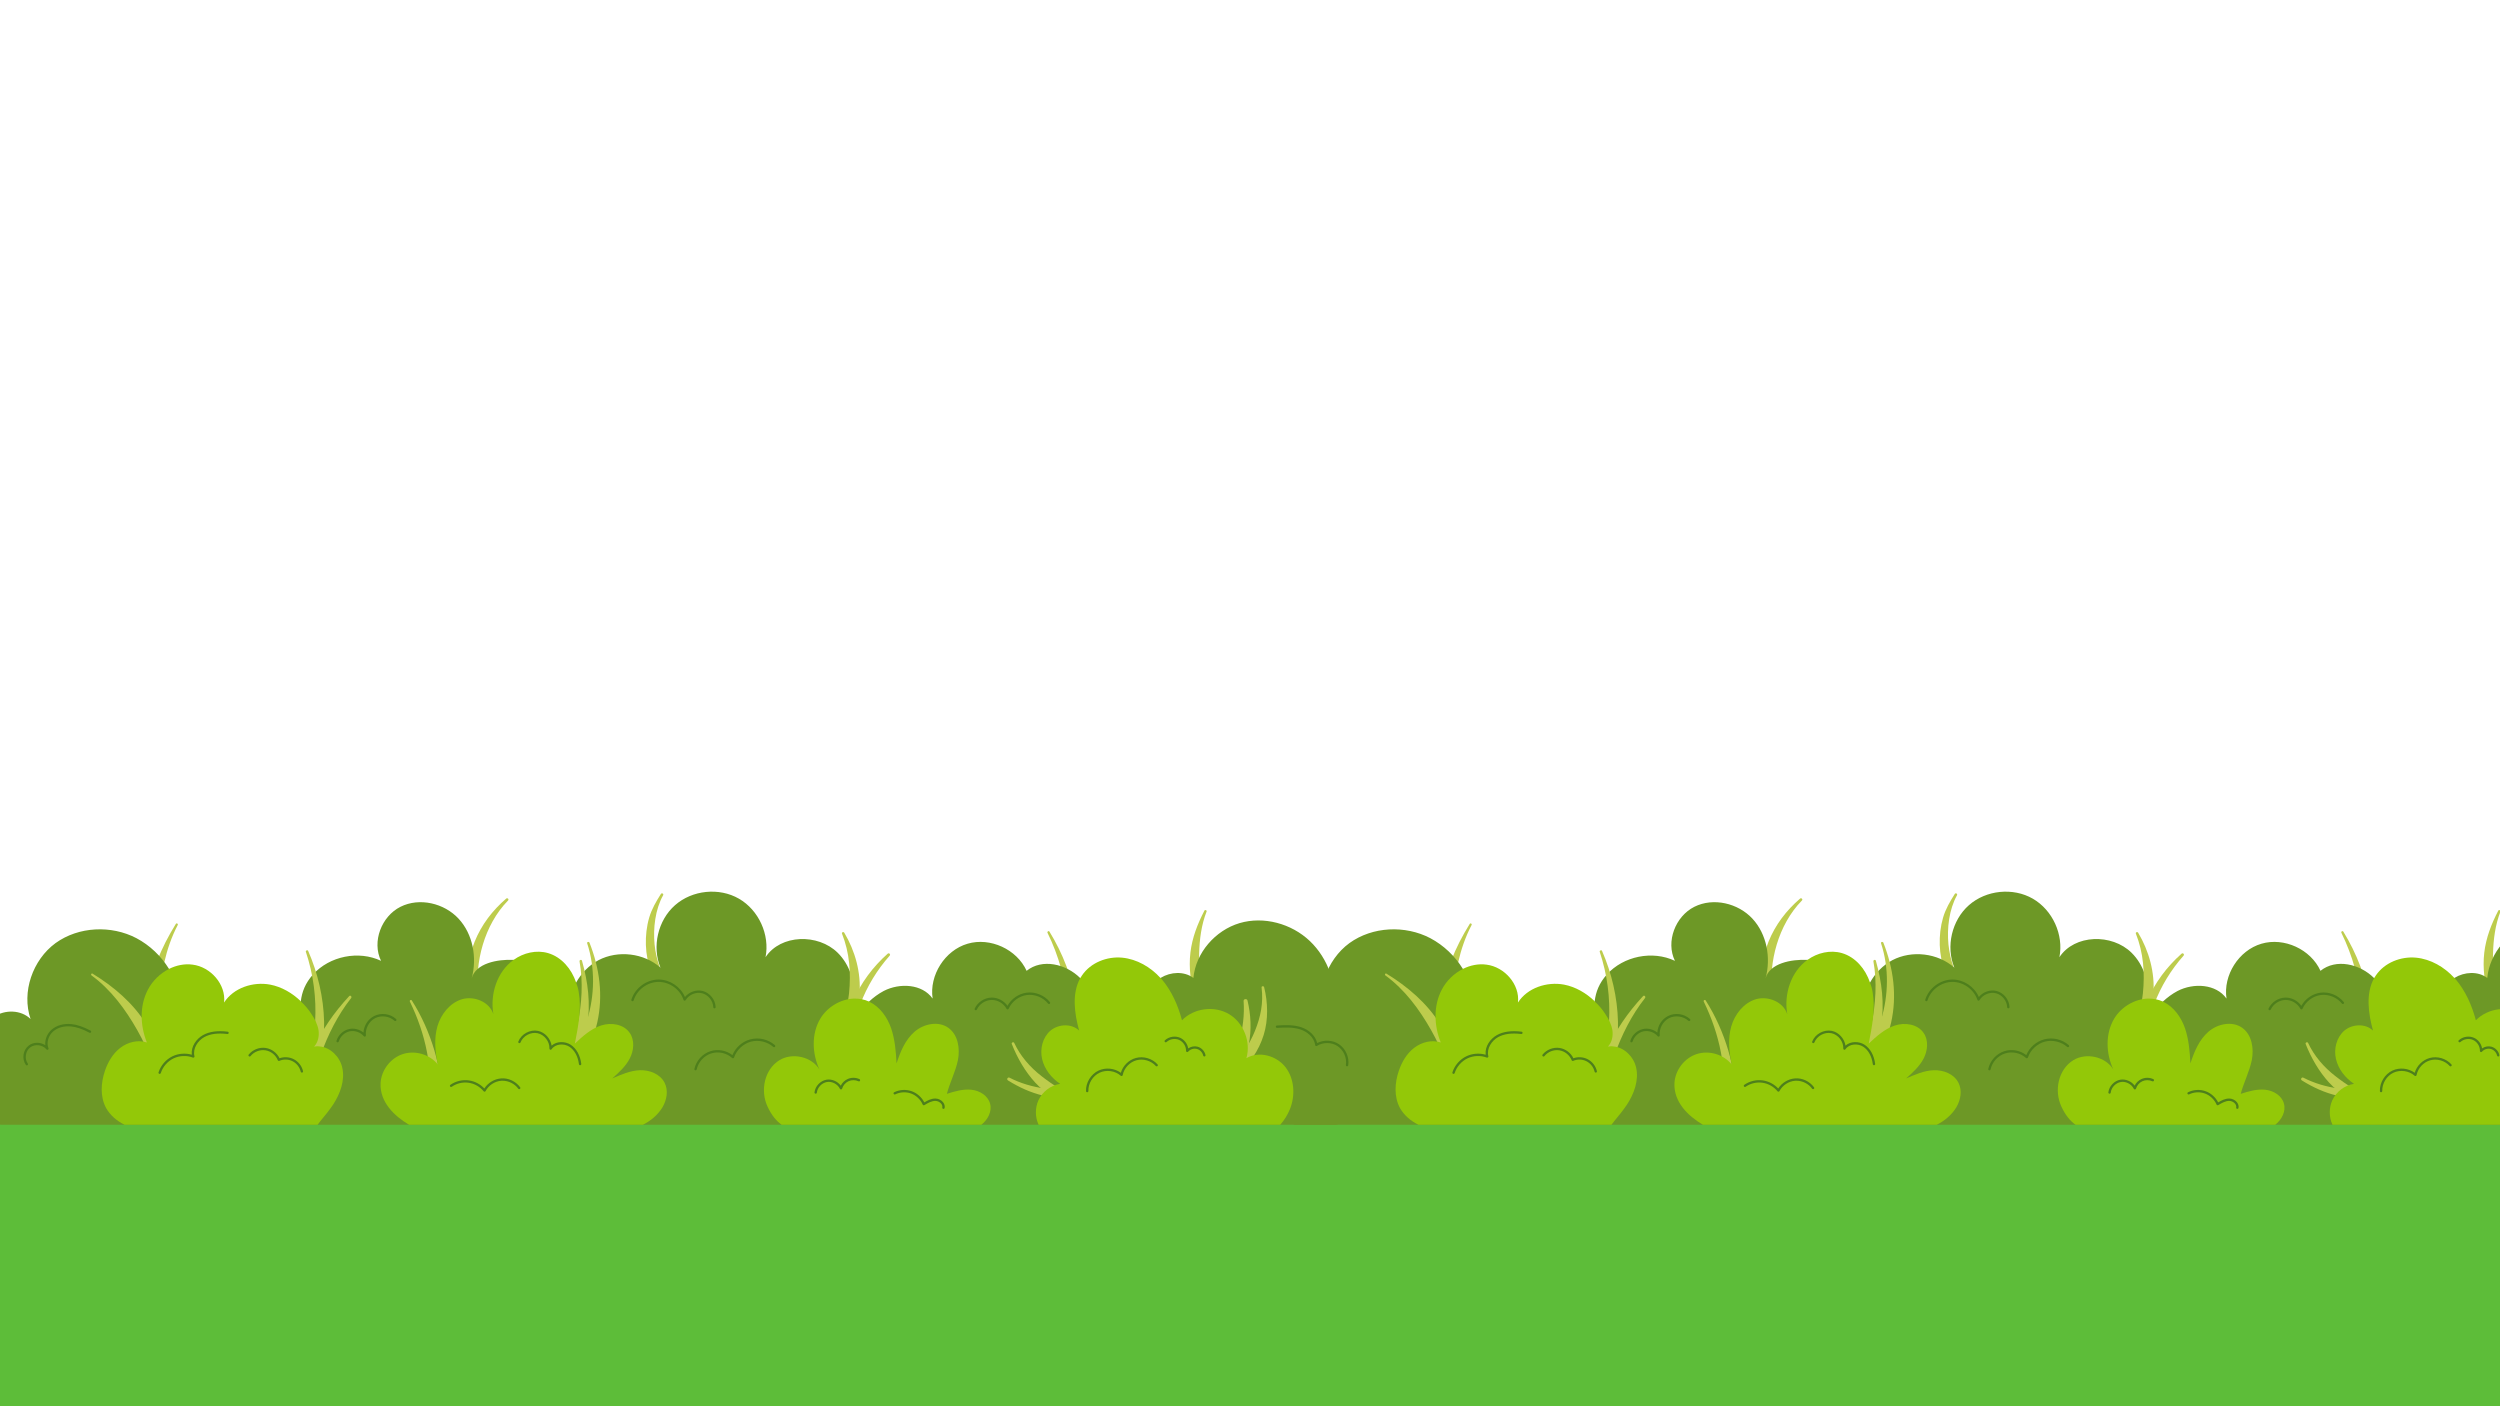 <svg xmlns="http://www.w3.org/2000/svg" xmlns:xlink="http://www.w3.org/1999/xlink" width="1920" zoomAndPan="magnify" viewBox="0 0 1440 810" height="1080" preserveAspectRatio="xMidYMid meet" version="1.0"><defs><clipPath id="d6db3cb4eb"><path d="M 0 629.391 L 1440 629.391 L 1440 810 L 0 810 Z M 0 629.391 " clip-rule="nonzero"/></clipPath><clipPath id="72c9e32df2"><path d="M 732 513 L 1440 513 L 1440 647.988 L 732 647.988 Z M 732 513 " clip-rule="nonzero"/></clipPath><clipPath id="1e0d7de226"><path d="M 803 555 L 943 555 L 943 647.988 L 803 647.988 Z M 803 555 " clip-rule="nonzero"/></clipPath><clipPath id="b3dd54c8c2"><path d="M 964 548 L 1130 548 L 1130 647.988 L 964 647.988 Z M 964 548 " clip-rule="nonzero"/></clipPath><clipPath id="4b3fa1d720"><path d="M 1185 575 L 1316 575 L 1316 647.988 L 1185 647.988 Z M 1185 575 " clip-rule="nonzero"/></clipPath><clipPath id="db5cd94030"><path d="M 1341 551 L 1440 551 L 1440 647.988 L 1341 647.988 Z M 1341 551 " clip-rule="nonzero"/></clipPath><clipPath id="7b2eb2bb3d"><path d="M 0 513 L 804 513 L 804 647.988 L 0 647.988 Z M 0 513 " clip-rule="nonzero"/></clipPath><clipPath id="36edd7797d"><path d="M 58 555 L 198 555 L 198 647.988 L 58 647.988 Z M 58 555 " clip-rule="nonzero"/></clipPath><clipPath id="7c63ab23b6"><path d="M 219 548 L 385 548 L 385 647.988 L 219 647.988 Z M 219 548 " clip-rule="nonzero"/></clipPath><clipPath id="1bf566d8ee"><path d="M 440 575 L 571 575 L 571 647.988 L 440 647.988 Z M 440 575 " clip-rule="nonzero"/></clipPath><clipPath id="4412dea60f"><path d="M 596 551 L 745 551 L 745 647.988 L 596 647.988 Z M 596 551 " clip-rule="nonzero"/></clipPath></defs><g clip-path="url(#d6db3cb4eb)"><path fill="#5dbd39" d="M -90 629.391 L 1553.992 629.391 L 1553.992 810.141 L -90 810.141 L -90 629.391 " fill-opacity="1" fill-rule="nonzero"/></g><path fill="#bdcc4c" d="M 846.555 532.168 C 838.156 545.758 831.742 560.496 830.52 576.562 C 829.93 584.34 830.238 592.141 831.336 599.863 C 832.398 607.352 833.645 616.098 838.668 622.051 C 839.691 623.262 841.73 622.254 841.719 620.785 C 841.648 613.867 838.824 607.141 837.73 600.34 C 836.512 592.738 836.223 584.965 836.727 577.285 C 837.734 561.984 840.473 546.484 847.645 532.805 C 848.023 532.086 846.984 531.469 846.555 532.168 Z M 846.555 532.168 " fill-opacity="1" fill-rule="nonzero"/><path fill="#bdcc4c" d="M 1036.824 517.605 C 1028.922 524.406 1022.641 532.625 1018.703 542.32 C 1016.766 547.09 1015.473 552.043 1014.855 557.156 C 1014.289 561.863 1013.535 568.414 1016.34 572.582 C 1017.219 573.895 1019.023 573.605 1019.555 572.164 C 1021.094 568 1020.23 562.773 1020.621 558.398 C 1021.059 553.547 1021.996 548.715 1023.398 544.051 C 1026.223 534.668 1031.027 525.707 1037.91 518.691 C 1038.613 517.977 1037.566 516.965 1036.824 517.605 Z M 1036.824 517.605 " fill-opacity="1" fill-rule="nonzero"/><path fill="#bdcc4c" d="M 1125.949 514.918 C 1123.199 519.289 1120.664 523.57 1119.203 528.566 C 1117.719 533.629 1117.129 539.059 1117.297 544.324 C 1117.461 549.504 1118.477 554.762 1120.254 559.625 C 1121.852 563.98 1124.496 569.727 1128.836 571.965 C 1129.902 572.516 1130.98 571.613 1130.766 570.477 C 1130.355 568.289 1129.129 566.316 1128.281 564.27 C 1127.379 562.086 1126.336 559.957 1125.504 557.746 C 1123.836 553.289 1122.762 548.645 1122.301 543.91 C 1121.41 534.691 1122.668 523.863 1127.23 515.668 C 1127.699 514.828 1126.457 514.105 1125.949 514.918 Z M 1125.949 514.918 " fill-opacity="1" fill-rule="nonzero"/><path fill="#bdcc4c" d="M 1348.645 537.316 C 1355.133 550.5 1359.031 564.559 1360.129 579.199 C 1360.648 586.141 1360.781 593.148 1360.316 600.098 C 1359.871 606.707 1357.973 613.234 1358.895 619.836 C 1359.117 621.418 1361.254 621.289 1361.98 620.238 C 1365.914 614.535 1366.141 606.844 1366.535 600.098 C 1366.977 592.621 1366.582 585.176 1365.332 577.793 C 1362.871 563.289 1357.461 549.16 1349.777 536.652 C 1349.332 535.926 1348.27 536.562 1348.645 537.316 Z M 1348.645 537.316 " fill-opacity="1" fill-rule="nonzero"/><path fill="#bdcc4c" d="M 1439.023 524.504 C 1435.047 532.195 1431.957 540.066 1430.941 548.73 C 1430.426 553.113 1430.477 557.551 1430.945 561.934 C 1431.352 565.762 1431.953 570.555 1434.867 573.359 C 1435.551 574.012 1436.699 573.723 1436.961 572.805 C 1438.008 569.109 1436.797 564.844 1436.387 561.113 C 1435.953 557.141 1435.867 553.137 1435.98 549.145 C 1436.207 541.008 1437.266 532.645 1440.27 525.031 C 1440.555 524.309 1439.375 523.824 1439.023 524.504 Z M 1439.023 524.504 " fill-opacity="1" fill-rule="nonzero"/><g clip-path="url(#72c9e32df2)"><path fill="#6d9826" d="M 1544.305 625.301 C 1538.379 635.527 1528.262 642.742 1517.234 647.031 C 1516.508 647.305 1515.688 647.582 1514.957 647.855 L 745.562 647.855 C 741.371 645.754 737.816 642.102 736.812 637.629 C 735.812 632.695 738.637 626.945 743.559 625.848 C 737.816 620.734 733.625 613.613 732.895 605.945 C 732.258 598.273 735.355 590.148 741.645 585.766 C 748.023 581.383 757.41 581.566 762.879 586.953 C 757.594 571.43 764.062 552.895 777.281 543.215 C 790.586 533.629 809.359 532.805 823.852 540.387 C 831.598 544.496 838.07 550.703 842.625 558.098 C 846.727 564.582 849.551 571.977 850.465 579.555 C 856.113 575.629 863.77 574.898 869.969 577.637 C 876.254 580.469 880.723 586.68 881.543 593.527 C 892.754 585.398 909.887 586.953 919.457 596.996 C 918.637 589.781 917.633 583.207 918.543 576.816 L 918.543 576.727 C 919.184 571.34 921.098 566.316 925.562 561.293 C 935.133 550.703 951.809 547.324 964.754 553.441 C 959.375 542.395 965.023 527.785 975.961 522.305 C 986.898 516.828 1001.117 520.207 1009.41 529.156 C 1017.703 538.102 1020.164 551.707 1016.977 563.484 C 1019.254 554.902 1031.648 552.438 1041.125 552.895 C 1044.406 552.984 1047.324 553.535 1049.422 554.172 C 1061.449 558.008 1070.566 573.438 1073.391 585.125 C 1072.57 578.551 1074.027 571.797 1077.125 565.953 C 1080.133 560.562 1084.508 556 1089.977 553.078 C 1101.277 547.141 1116.227 548.969 1125.703 557.367 C 1120.691 545.227 1124.246 530.066 1134.086 521.395 C 1144.023 512.629 1159.516 511.074 1170.906 517.648 C 1182.301 524.223 1188.77 538.375 1186.219 551.344 C 1194.969 538.102 1216.477 537.645 1227.777 548.785 C 1234.707 555.633 1237.715 565.402 1237.348 575.172 C 1237.168 581.289 1235.527 587.5 1232.699 592.98 C 1236.711 587.316 1240.812 581.566 1245.824 576.906 C 1248.375 574.535 1251.203 572.434 1254.301 570.789 C 1263.504 566.043 1276.445 566.684 1282.461 575.172 C 1280.457 561.75 1289.48 547.414 1302.605 543.582 C 1315.637 539.746 1330.949 546.777 1336.598 559.195 C 1345.531 551.98 1359.293 555.176 1367.496 563.395 C 1369.043 564.945 1370.32 566.773 1371.414 568.691 C 1376.699 578.371 1376.336 589.965 1373.055 600.559 C 1375.148 597.816 1378.797 596.176 1381.711 595.262 C 1387.91 593.527 1395.109 594.531 1400.031 598.914 C 1400.395 592.34 1400.762 585.582 1402.676 579.191 C 1404.59 572.891 1408.141 566.957 1413.703 563.305 C 1413.793 563.305 1413.793 563.211 1413.883 563.211 C 1419.535 559.742 1427.371 559.285 1432.66 563.305 C 1434.027 548.785 1445.234 535.91 1459.273 531.711 C 1473.215 527.602 1489.164 531.984 1499.738 542.027 C 1510.309 552.074 1515.504 567.32 1514.137 581.84 C 1524.617 576.543 1538.562 581.566 1544.758 591.609 C 1551.047 601.652 1550.137 615.074 1544.305 625.301 Z M 1544.305 625.301 " fill-opacity="1" fill-rule="nonzero"/></g><path fill="#bdcc4c" d="M 797.988 561.848 C 809.207 570.055 817.594 581.441 824.375 593.438 C 827.684 599.289 830.539 605.316 832.621 611.719 C 834.621 617.867 834.855 625.086 838.062 630.703 C 838.879 632.133 841 631.758 841.465 630.258 C 843.484 623.734 840.574 615.793 838.5 609.555 C 836.23 602.719 833.258 595.98 829.449 589.859 C 821.836 577.637 810.723 568.281 798.59 560.816 C 797.922 560.406 797.383 561.402 797.988 561.848 Z M 797.988 561.848 " fill-opacity="1" fill-rule="nonzero"/><path fill="#bdcc4c" d="M 921.445 548.25 C 925.801 561.297 927.535 574.75 926.809 588.484 C 926.457 595.102 925.492 601.688 924.102 608.16 C 923.426 611.305 922.633 614.418 921.688 617.488 C 920.742 620.551 919.527 623.371 920.285 626.594 C 920.535 627.648 921.945 628.277 922.871 627.648 C 927.93 624.199 928.996 615.422 930.133 609.828 C 931.559 602.801 932.125 595.645 931.953 588.484 C 931.625 574.488 928.352 560.504 922.762 547.695 C 922.434 546.949 921.188 547.48 921.445 548.25 Z M 921.445 548.25 " fill-opacity="1" fill-rule="nonzero"/><path fill="#bdcc4c" d="M 946.398 573.77 C 937.703 583.164 930.438 593.445 925.379 605.273 C 922.961 610.914 921.055 616.848 919.688 622.828 C 918.387 628.516 916.246 636.07 918.449 641.711 C 918.973 643.051 920.969 643.652 921.758 642.145 C 924.344 637.203 924.066 630.891 925.121 625.48 C 926.293 619.465 927.891 613.578 929.938 607.801 C 934.086 596.117 939.816 584.656 947.52 574.895 C 948.137 574.109 947.109 573 946.398 573.77 Z M 946.398 573.77 " fill-opacity="1" fill-rule="nonzero"/><path fill="#bdcc4c" d="M 981.363 576.918 C 985.902 586.266 989.32 596.039 991.258 606.262 C 992.207 611.262 992.852 616.301 993.219 621.379 C 993.551 625.977 992.668 631.492 995.078 635.605 C 995.754 636.758 997.391 636.703 998.078 635.605 C 1000.805 631.262 999.375 625.133 998.742 620.355 C 998.062 615.195 996.969 610.082 995.488 605.094 C 992.477 594.965 988.148 585.176 982.477 576.266 C 982.027 575.559 981 576.172 981.363 576.918 Z M 981.363 576.918 " fill-opacity="1" fill-rule="nonzero"/><path fill="#bdcc4c" d="M 1083.492 543.379 C 1088.156 557.574 1087.816 573.207 1083.508 587.426 C 1081.582 593.777 1079.125 599.887 1075.75 605.609 C 1074.027 608.531 1072.105 611.312 1070.008 613.977 C 1068.184 616.297 1066.141 618.562 1065.496 621.52 C 1065.23 622.746 1066.254 623.816 1067.496 623.52 C 1073.562 622.078 1077.852 614.301 1080.84 609.34 C 1084.605 603.09 1087.672 596.156 1089.277 589.02 C 1092.785 573.438 1090.625 557.711 1084.832 543.008 C 1084.512 542.195 1083.207 542.512 1083.492 543.379 Z M 1083.492 543.379 " fill-opacity="1" fill-rule="nonzero"/><path fill="#bdcc4c" d="M 1079.094 553.797 C 1081.23 565.48 1080.395 578.328 1077.992 589.898 C 1076.824 595.523 1075.199 601.047 1073.141 606.41 C 1071.055 611.84 1067.695 616.914 1066.664 622.703 C 1066.453 623.902 1067.754 625.375 1068.977 624.488 C 1073.926 620.891 1076.297 615.184 1078.512 609.672 C 1080.941 603.621 1082.641 597.305 1083.582 590.852 C 1085.457 577.957 1084.016 565.855 1080.504 553.406 C 1080.242 552.484 1078.926 552.879 1079.094 553.797 Z M 1079.094 553.797 " fill-opacity="1" fill-rule="nonzero"/><path fill="#bdcc4c" d="M 1230.254 537.75 C 1234.637 548.789 1235.492 560.379 1234.316 572.113 C 1233.754 577.727 1232.414 583.316 1230.445 588.598 C 1229.414 591.359 1228.156 594.027 1226.715 596.598 C 1225.395 598.957 1224.129 601.02 1224.566 603.797 C 1224.715 604.73 1225.824 605.133 1226.629 604.969 C 1231.871 603.887 1234.41 595.586 1236.109 591.211 C 1238.426 585.25 1239.793 578.992 1240.324 572.621 C 1241.344 560.332 1237.828 547.703 1231.547 537.207 C 1231.152 536.543 1229.949 536.98 1230.254 537.75 Z M 1230.254 537.75 " fill-opacity="1" fill-rule="nonzero"/><path fill="#bdcc4c" d="M 1256.582 549.324 C 1248.055 556.863 1241.246 566.07 1236.637 576.492 C 1234.375 581.598 1232.645 586.891 1231.465 592.352 C 1230.332 597.621 1229.082 603.691 1231.082 608.895 C 1231.559 610.145 1233.07 610.09 1233.566 608.895 C 1235.543 604.148 1235.504 598.734 1236.449 593.727 C 1237.445 588.461 1238.957 583.281 1240.855 578.273 C 1244.707 568.102 1250.504 558.586 1257.723 550.469 C 1258.414 549.688 1257.359 548.637 1256.582 549.324 Z M 1256.582 549.324 " fill-opacity="1" fill-rule="nonzero"/><path fill="#bdcc4c" d="M 1328.047 601.309 C 1331.262 609.438 1335.719 617.215 1341.645 623.676 C 1344.672 626.977 1348.242 629.719 1352.043 632.07 C 1353.949 633.25 1355.926 634.32 1357.98 635.211 C 1360.242 636.191 1362.363 636.379 1364.785 636.527 C 1366.82 636.648 1367.16 633.977 1365.746 632.984 C 1363.996 631.758 1362.445 630.5 1360.504 629.555 C 1358.691 628.672 1356.902 627.742 1355.16 626.727 C 1351.648 624.688 1348.324 622.293 1345.121 619.801 C 1338.516 614.652 1333.027 608.336 1329.453 600.715 C 1329.086 599.938 1327.727 600.496 1328.047 601.309 Z M 1328.047 601.309 " fill-opacity="1" fill-rule="nonzero"/><path fill="#bdcc4c" d="M 1325.863 622.32 C 1332.277 626.309 1338.957 629.383 1346.336 631.129 C 1349.969 631.988 1353.754 632.441 1357.484 632.535 C 1360.898 632.621 1364.977 632.41 1367.883 630.418 C 1368.582 629.941 1368.449 628.953 1367.656 628.672 C 1364.504 627.555 1360.789 627.844 1357.484 627.797 C 1354.031 627.742 1350.598 627.461 1347.176 627 C 1340.195 626.062 1333.039 624.004 1326.777 620.754 C 1325.746 620.219 1324.871 621.703 1325.863 622.32 Z M 1325.863 622.32 " fill-opacity="1" fill-rule="nonzero"/><g clip-path="url(#1e0d7de226)"><path fill="#93c808" d="M 937.137 636.258 C 934.859 639.637 932.309 642.742 929.664 645.938 C 929.207 646.484 928.754 647.125 928.207 647.855 L 817.016 647.855 C 812.551 645.664 808.723 642.375 806.352 638.176 C 802.891 631.691 803.344 623.75 805.715 616.809 C 807.445 611.695 810.27 606.859 814.555 603.57 C 818.84 600.285 824.672 598.73 829.867 600.465 C 825.949 590.695 825.582 579.281 830.504 569.969 C 833.148 564.945 837.523 560.656 842.625 558.098 C 846.82 556 851.559 554.992 856.207 555.633 C 866.594 556.91 875.527 567.047 874.344 577.457 C 879.812 568.965 891.02 565.312 900.863 567.137 C 907.516 568.418 913.625 571.977 918.543 576.727 L 918.543 576.816 C 920.914 579.008 923.012 581.473 924.742 584.211 C 926.656 587.043 928.207 590.148 928.754 593.434 C 929.207 596.812 928.477 600.375 926.199 602.84 C 927.203 602.656 928.297 602.566 929.301 602.75 C 935.496 603.203 941.055 608.684 942.422 614.984 C 944.062 622.289 941.238 629.957 937.137 636.258 Z M 937.137 636.258 " fill-opacity="1" fill-rule="nonzero"/></g><g clip-path="url(#b3dd54c8c2)"><path fill="#93c808" d="M 1126.797 637.902 C 1124.152 642.191 1120.145 645.57 1115.586 647.855 L 980.883 647.855 C 972.227 642.742 964.023 634.707 964.477 623.934 C 964.844 616.445 970.219 609.414 977.328 607.133 C 984.438 604.848 992.82 607.312 997.469 613.156 C 995.922 605.945 995.191 598.363 997.199 591.242 C 999.203 584.211 1004.398 577.637 1011.414 575.539 C 1018.523 573.531 1027.184 577.09 1029.461 584.121 C 1027.457 572.617 1031.555 559.832 1040.945 552.984 C 1041.035 552.984 1041.035 552.895 1041.125 552.895 C 1046.777 548.785 1054.25 547.051 1060.902 548.969 C 1068.742 551.25 1074.484 558.098 1077.125 565.953 C 1077.766 567.688 1078.312 569.422 1078.586 571.246 C 1080.316 581.109 1078.312 591.242 1076.398 601.105 C 1080.863 596.906 1085.602 592.613 1091.434 590.695 C 1097.27 588.777 1104.559 589.875 1108.023 594.988 C 1110.938 599.188 1110.391 605.121 1108.023 609.688 C 1105.652 614.254 1101.734 617.812 1097.906 621.191 C 1103.012 619 1108.297 616.625 1113.855 616.445 C 1119.508 616.262 1125.52 618.637 1128.074 623.656 C 1130.352 628.133 1129.348 633.609 1126.797 637.902 Z M 1126.797 637.902 " fill-opacity="1" fill-rule="nonzero"/></g><g clip-path="url(#4b3fa1d720)"><path fill="#93c808" d="M 1310.535 647.855 L 1195.516 647.855 C 1192.418 645.664 1189.59 642.285 1187.312 637.262 C 1183.121 628.223 1185.492 615.988 1194.332 610.602 C 1201.805 606.125 1212.922 608.684 1217.297 616.078 C 1213.016 606.859 1212.559 595.535 1217.754 586.77 C 1221.762 580.012 1229.602 575.355 1237.348 575.172 C 1240.266 575.172 1243.09 575.629 1245.824 576.906 C 1245.914 576.906 1245.914 577 1246.008 577 C 1252.113 579.922 1256.398 585.949 1258.582 592.34 C 1260.77 598.82 1261.316 605.672 1261.684 612.52 C 1263.871 605.762 1266.695 598.914 1272.07 594.258 C 1277.449 589.602 1285.926 587.957 1291.574 592.066 C 1297.137 596.082 1298.32 603.934 1297.043 610.602 C 1295.676 617.266 1292.395 623.477 1290.664 630.051 C 1295.223 628.59 1299.961 627.219 1304.699 627.676 C 1309.441 628.133 1314.359 631.055 1315.547 635.711 C 1316.82 640.184 1314.18 645.023 1310.535 647.855 Z M 1310.535 647.855 " fill-opacity="1" fill-rule="nonzero"/></g><g clip-path="url(#db5cd94030)"><path fill="#93c808" d="M 1488.254 638.906 C 1486.887 642.191 1485.062 645.207 1482.695 647.855 L 1343.527 647.855 C 1341.43 643.473 1341.43 638.086 1343.434 633.703 C 1345.711 628.77 1350.543 625.117 1355.922 624.297 C 1350.906 620.918 1346.898 615.898 1345.531 610.055 C 1344.164 604.207 1345.805 597.543 1350.359 593.617 C 1355.008 589.781 1362.48 589.418 1366.855 593.617 C 1364.121 583.664 1362.574 572.25 1367.496 563.395 C 1367.859 562.848 1368.133 562.391 1368.496 561.844 C 1373.512 554.445 1382.898 550.793 1391.645 551.617 C 1400.121 552.438 1407.961 557.004 1413.703 563.305 C 1413.977 563.484 1414.25 563.762 1414.43 564.035 C 1420.172 570.789 1423.82 579.102 1426.098 587.684 C 1432.934 580.652 1444.691 579.102 1453.164 584.121 C 1461.551 589.051 1465.926 600.102 1463.191 609.504 C 1470.48 605.215 1480.598 608.043 1485.793 614.801 C 1490.898 621.469 1491.445 631.055 1488.254 638.906 Z M 1488.254 638.906 " fill-opacity="1" fill-rule="nonzero"/></g><path fill="#4e7f1c" d="M 837.234 618.57 C 837.168 618.57 837.098 618.559 837.027 618.535 C 836.672 618.426 836.473 618.039 836.59 617.68 C 837.855 613.695 840.855 610.23 844.617 608.418 C 848.031 606.77 852.109 606.465 855.746 607.52 C 855.188 602.75 858.438 598.301 862.23 596.203 C 865.887 594.176 870.539 593.539 876.402 594.242 C 876.777 594.285 877.043 594.621 877 594.996 C 876.953 595.367 876.609 595.629 876.242 595.59 C 870.641 594.914 866.285 595.508 862.887 597.391 C 859.328 599.363 856.156 603.883 857.281 608.371 C 857.344 608.617 857.266 608.879 857.074 609.047 C 856.883 609.207 856.617 609.254 856.379 609.172 C 852.816 607.805 848.648 607.996 845.211 609.641 C 841.777 611.301 839.035 614.461 837.883 618.098 C 837.793 618.387 837.523 618.57 837.234 618.57 Z M 837.234 618.57 " fill-opacity="1" fill-rule="nonzero"/><path fill="#4e7f1c" d="M 919.148 617.832 C 918.84 617.832 918.559 617.613 918.488 617.297 C 917.906 614.727 916.152 612.473 913.801 611.277 C 911.43 610.074 908.59 609.996 906.18 611.055 C 906.023 611.129 905.82 611.141 905.648 611.062 C 905.48 610.988 905.344 610.852 905.273 610.68 C 904.098 607.691 901.285 605.449 898.113 604.969 C 894.977 604.492 891.59 605.797 889.586 608.305 C 889.355 608.598 888.91 608.652 888.629 608.41 C 888.336 608.176 888.289 607.746 888.523 607.453 C 890.824 604.574 894.684 603.062 898.316 603.621 C 901.738 604.141 904.789 606.438 906.273 609.555 C 908.91 608.613 911.914 608.793 914.414 610.062 C 917.121 611.438 919.141 614.035 919.816 616.996 C 919.898 617.367 919.668 617.73 919.301 617.812 C 919.254 617.824 919.199 617.832 919.148 617.832 Z M 919.148 617.832 " fill-opacity="1" fill-rule="nonzero"/><path fill="#4e7f1c" d="M 1024.371 628.82 C 1024.164 628.82 1023.973 628.727 1023.844 628.566 C 1021.695 625.926 1018.535 624.137 1015.172 623.66 C 1011.793 623.176 1008.273 624.023 1005.48 625.973 C 1005.168 626.18 1004.746 626.113 1004.535 625.805 C 1004.316 625.492 1004.395 625.066 1004.703 624.855 C 1007.777 622.715 1011.656 621.781 1015.363 622.312 C 1018.742 622.789 1021.934 624.469 1024.258 626.973 C 1026.34 623.695 1030.02 621.453 1033.895 621.168 C 1038.07 620.781 1042.41 622.871 1044.883 626.285 C 1045.105 626.586 1045.039 627.012 1044.73 627.234 C 1044.43 627.453 1044.004 627.387 1043.785 627.082 C 1041.727 624.246 1038.238 622.5 1034.742 622.5 C 1034.492 622.5 1034.246 622.508 1033.992 622.523 C 1030.254 622.801 1026.711 625.129 1024.973 628.453 C 1024.867 628.656 1024.668 628.793 1024.438 628.816 C 1024.414 628.816 1024.391 628.82 1024.371 628.82 Z M 1024.371 628.82 " fill-opacity="1" fill-rule="nonzero"/><path fill="#4e7f1c" d="M 1079.418 613.578 C 1079.074 613.578 1078.785 613.324 1078.742 612.977 C 1078.18 608.457 1076.152 604.773 1073.18 602.879 C 1070.125 600.918 1065.109 601.148 1062.977 604.383 C 1062.809 604.641 1062.5 604.746 1062.199 604.652 C 1061.91 604.562 1061.715 604.281 1061.734 603.977 C 1061.918 599.938 1058.859 595.973 1054.914 595.125 C 1050.957 594.281 1046.562 596.664 1045.09 600.426 C 1044.949 600.781 1044.535 600.949 1044.211 600.812 C 1043.859 600.676 1043.688 600.277 1043.824 599.93 C 1045.523 595.57 1050.637 592.824 1055.195 593.793 C 1059.191 594.648 1062.398 598.266 1063 602.285 C 1065.926 599.621 1070.77 599.719 1073.918 601.727 C 1077.23 603.844 1079.48 607.879 1080.09 612.809 C 1080.137 613.18 1079.871 613.523 1079.5 613.566 C 1079.477 613.57 1079.445 613.578 1079.418 613.578 Z M 1079.418 613.578 " fill-opacity="1" fill-rule="nonzero"/><path fill="#4e7f1c" d="M 1215.098 629.969 C 1215.07 629.969 1215.043 629.965 1215.016 629.965 C 1214.645 629.922 1214.379 629.586 1214.422 629.207 C 1214.832 625.633 1217.816 622.488 1221.359 621.895 C 1224.379 621.395 1227.707 622.816 1229.551 625.328 C 1230.391 623.656 1231.801 622.281 1233.512 621.52 C 1235.629 620.562 1238.176 620.574 1240.32 621.574 C 1240.656 621.734 1240.809 622.141 1240.648 622.48 C 1240.48 622.832 1240.098 622.988 1239.738 622.809 C 1237.957 621.988 1235.84 621.961 1234.059 622.762 C 1232.277 623.559 1230.887 625.164 1230.332 627.051 C 1230.25 627.32 1230.012 627.512 1229.727 627.535 C 1229.445 627.531 1229.18 627.406 1229.062 627.148 C 1227.762 624.426 1224.477 622.727 1221.59 623.242 C 1218.621 623.738 1216.113 626.371 1215.77 629.367 C 1215.734 629.715 1215.441 629.969 1215.098 629.969 Z M 1215.098 629.969 " fill-opacity="1" fill-rule="nonzero"/><path fill="#4e7f1c" d="M 1288.707 638.723 C 1288.664 638.723 1288.629 638.719 1288.582 638.711 C 1288.211 638.641 1287.973 638.285 1288.043 637.918 C 1288.211 636.98 1287.797 636.219 1287.414 635.742 C 1286.645 634.789 1285.359 634.152 1284.148 634.117 C 1282.074 634.066 1279.957 635.18 1277.727 636.543 C 1277.555 636.652 1277.336 636.668 1277.168 636.609 C 1276.973 636.551 1276.82 636.406 1276.742 636.227 C 1275.512 633.344 1273.023 630.969 1270.09 629.879 C 1267.141 628.789 1263.715 628.973 1260.922 630.355 C 1260.57 630.52 1260.188 630.375 1260.012 630.047 C 1259.844 629.707 1259.984 629.301 1260.32 629.133 C 1263.438 627.578 1267.273 627.371 1270.566 628.598 C 1273.598 629.727 1276.203 632.082 1277.664 634.984 C 1279.461 633.902 1281.605 632.754 1283.977 632.754 C 1284.039 632.754 1284.113 632.754 1284.184 632.754 C 1285.812 632.801 1287.449 633.617 1288.477 634.887 C 1289.266 635.875 1289.586 637.039 1289.371 638.164 C 1289.32 638.492 1289.027 638.723 1288.707 638.723 Z M 1288.707 638.723 " fill-opacity="1" fill-rule="nonzero"/><path fill="#4e7f1c" d="M 1307.316 581.902 C 1307.219 581.902 1307.121 581.879 1307.035 581.836 C 1306.688 581.68 1306.539 581.273 1306.695 580.93 C 1308.406 577.258 1312.27 574.715 1316.316 574.609 C 1316.395 574.609 1316.484 574.609 1316.562 574.609 C 1320.098 574.609 1323.562 576.453 1325.57 579.352 C 1327.805 575.297 1332.004 572.375 1336.59 571.781 C 1341.551 571.113 1346.855 573.25 1350.02 577.211 C 1350.25 577.508 1350.203 577.938 1349.91 578.172 C 1349.617 578.414 1349.184 578.359 1348.953 578.062 C 1346.094 574.477 1341.355 572.559 1336.766 573.129 C 1332.223 573.727 1328.098 576.828 1326.254 581.035 C 1326.156 581.277 1325.918 581.434 1325.66 581.445 C 1325.652 581.445 1325.641 581.445 1325.633 581.445 C 1325.387 581.445 1325.145 581.305 1325.031 581.078 C 1323.418 578.004 1320.035 575.969 1316.562 575.969 C 1316.492 575.969 1316.422 575.969 1316.352 575.977 C 1312.809 576.062 1309.426 578.285 1307.938 581.508 C 1307.82 581.754 1307.574 581.902 1307.316 581.902 Z M 1307.316 581.902 " fill-opacity="1" fill-rule="nonzero"/><path fill="#4e7f1c" d="M 1371.496 629.133 C 1371.133 629.133 1370.832 628.84 1370.816 628.469 C 1370.656 623.59 1373.621 618.727 1378.031 616.648 C 1382.109 614.73 1387.234 615.262 1390.875 617.918 C 1392.07 613.875 1395.418 610.52 1399.504 609.402 C 1403.922 608.191 1408.961 609.672 1412.02 613.098 C 1412.273 613.375 1412.25 613.809 1411.965 614.055 C 1411.691 614.305 1411.246 614.273 1411.008 614.004 C 1408.281 610.957 1403.816 609.637 1399.855 610.715 C 1395.914 611.801 1392.734 615.227 1391.945 619.25 C 1391.902 619.492 1391.734 619.688 1391.504 619.762 C 1391.266 619.84 1391.008 619.789 1390.832 619.629 C 1387.582 616.746 1382.559 616.027 1378.617 617.879 C 1374.684 619.738 1372.035 624.074 1372.18 628.426 C 1372.188 628.805 1371.895 629.117 1371.523 629.133 C 1371.516 629.133 1371.504 629.133 1371.496 629.133 Z M 1371.496 629.133 " fill-opacity="1" fill-rule="nonzero"/><path fill="#4e7f1c" d="M 1438.969 608.551 C 1438.652 608.551 1438.367 608.328 1438.305 608.008 C 1437.926 606.188 1436.457 604.66 1434.656 604.195 C 1432.859 603.727 1430.84 604.371 1429.625 605.773 C 1429.441 605.988 1429.141 606.07 1428.863 605.961 C 1428.598 605.859 1428.422 605.598 1428.43 605.312 C 1428.5 602.691 1426.891 600.105 1424.496 599.023 C 1422.113 597.945 1419.121 598.43 1417.191 600.199 C 1416.906 600.453 1416.492 600.434 1416.227 600.16 C 1415.977 599.883 1415.996 599.449 1416.27 599.195 C 1418.582 597.066 1422.176 596.477 1425.066 597.781 C 1427.492 598.883 1429.254 601.273 1429.688 603.891 C 1431.203 602.824 1433.176 602.41 1434.992 602.875 C 1437.289 603.465 1439.148 605.414 1439.633 607.723 C 1439.715 608.094 1439.477 608.457 1439.113 608.531 C 1439.059 608.547 1439.016 608.551 1438.969 608.551 Z M 1438.969 608.551 " fill-opacity="1" fill-rule="nonzero"/><path fill="#4e7f1c" d="M 1145.906 616.531 C 1145.859 616.531 1145.816 616.527 1145.766 616.512 C 1145.398 616.434 1145.164 616.074 1145.242 615.707 C 1146.254 610.984 1149.871 606.973 1154.461 605.492 C 1158.746 604.094 1163.609 605.004 1167.145 607.75 C 1168.949 603.348 1172.812 599.918 1177.418 598.684 C 1182.359 597.359 1187.77 598.633 1191.598 602 C 1191.883 602.25 1191.906 602.68 1191.66 602.965 C 1191.395 603.238 1190.977 603.27 1190.695 603.02 C 1187.273 600 1182.207 598.812 1177.773 599.996 C 1173.352 601.188 1169.543 604.766 1168.09 609.109 C 1168.02 609.324 1167.836 609.496 1167.613 609.551 C 1167.391 609.617 1167.16 609.547 1166.984 609.398 C 1163.785 606.48 1159.047 605.449 1154.883 606.789 C 1150.75 608.125 1147.484 611.734 1146.57 615.988 C 1146.504 616.309 1146.223 616.531 1145.906 616.531 Z M 1145.906 616.531 " fill-opacity="1" fill-rule="nonzero"/><path fill="#4e7f1c" d="M 1156.797 580.801 C 1156.434 580.801 1156.133 580.508 1156.117 580.141 C 1155.992 576.48 1153.238 573.031 1149.695 572.125 C 1146.152 571.215 1142.074 572.914 1140.215 576.07 C 1140.086 576.297 1139.82 576.371 1139.562 576.406 C 1139.297 576.375 1139.07 576.191 1138.984 575.938 C 1136.996 569.914 1130.984 565.574 1124.656 565.574 C 1124.605 565.574 1124.562 565.574 1124.52 565.578 C 1118.133 565.641 1112.133 570.117 1110.25 576.223 C 1110.137 576.586 1109.758 576.785 1109.398 576.676 C 1109.039 576.566 1108.836 576.184 1108.945 575.824 C 1111.004 569.164 1117.543 564.281 1124.5 564.211 C 1124.555 564.211 1124.602 564.211 1124.656 564.211 C 1131.117 564.211 1137.273 568.359 1139.809 574.281 C 1142.191 571.328 1146.379 569.871 1150.031 570.801 C 1154.133 571.855 1157.336 575.852 1157.48 580.098 C 1157.488 580.473 1157.195 580.789 1156.824 580.801 C 1156.816 580.801 1156.805 580.801 1156.797 580.801 Z M 1156.797 580.801 " fill-opacity="1" fill-rule="nonzero"/><path fill="#4e7f1c" d="M 939.738 600.398 C 939.676 600.398 939.609 600.391 939.547 600.367 C 939.191 600.266 938.98 599.891 939.082 599.523 C 940.059 596.172 943.004 593.43 946.418 592.711 C 949.27 592.094 952.371 592.918 954.629 594.758 C 954.84 590.801 957.195 587.047 960.754 585.238 C 964.848 583.156 970.047 583.871 973.414 586.949 C 973.691 587.207 973.715 587.641 973.461 587.914 C 973.203 588.191 972.773 588.207 972.5 587.961 C 969.574 585.293 964.891 584.656 961.371 586.453 C 957.844 588.246 955.598 592.41 956.027 596.348 C 956.059 596.648 955.891 596.934 955.613 597.051 C 955.348 597.184 955.023 597.094 954.828 596.863 C 952.902 594.555 949.629 593.445 946.699 594.039 C 943.766 594.664 941.227 597.02 940.395 599.906 C 940.305 600.203 940.035 600.398 939.738 600.398 Z M 939.738 600.398 " fill-opacity="1" fill-rule="nonzero"/><path fill="#4e7f1c" d="M 760.715 613.68 C 760.5 613.68 760.293 613.578 760.16 613.391 C 757.719 609.969 758.516 604.738 761.863 602.199 C 764.594 600.121 768.559 600.176 771.371 602.035 C 771.035 598.855 772.391 595.355 775.016 593.074 C 777.84 590.613 781.949 589.43 786.336 589.879 C 789.707 590.207 793.133 591.367 797.445 593.637 C 797.777 593.816 797.898 594.223 797.727 594.559 C 797.555 594.898 797.152 595.023 796.805 594.844 C 792.664 592.66 789.391 591.547 786.203 591.238 C 782.199 590.836 778.453 591.887 775.91 594.102 C 773.074 596.57 771.926 600.633 773.184 603.766 C 773.309 604.078 773.184 604.438 772.891 604.609 C 772.613 604.777 772.23 604.711 772.02 604.445 C 769.879 601.766 765.426 601.207 762.688 603.289 C 759.953 605.359 759.273 609.801 761.266 612.602 C 761.484 612.906 761.414 613.332 761.105 613.551 C 760.988 613.633 760.852 613.68 760.715 613.68 Z M 760.715 613.68 " fill-opacity="1" fill-rule="nonzero"/><path fill="#bdcc4c" d="M 101.281 532.168 C 92.887 545.758 86.469 560.496 85.25 576.562 C 84.66 584.34 84.969 592.141 86.066 599.863 C 87.129 607.352 88.375 616.098 93.398 622.051 C 94.422 623.262 96.461 622.254 96.445 620.785 C 96.379 613.867 93.555 607.141 92.461 600.34 C 91.242 592.738 90.949 584.965 91.457 577.285 C 92.465 561.984 95.203 546.484 102.375 532.805 C 102.754 532.086 101.715 531.469 101.281 532.168 Z M 101.281 532.168 " fill-opacity="1" fill-rule="nonzero"/><path fill="#bdcc4c" d="M 291.555 517.605 C 283.652 524.406 277.371 532.625 273.434 542.32 C 271.496 547.09 270.203 552.043 269.586 557.156 C 269.02 561.863 268.266 568.414 271.066 572.582 C 271.949 573.895 273.754 573.605 274.285 572.164 C 275.824 568 274.961 562.773 275.352 558.398 C 275.789 553.547 276.727 548.715 278.129 544.051 C 280.953 534.668 285.758 525.707 292.641 518.691 C 293.344 517.977 292.297 516.965 291.555 517.605 Z M 291.555 517.605 " fill-opacity="1" fill-rule="nonzero"/><path fill="#bdcc4c" d="M 380.676 514.918 C 377.93 519.289 375.395 523.57 373.93 528.566 C 372.449 533.629 371.859 539.059 372.027 544.324 C 372.191 549.504 373.203 554.762 374.984 559.625 C 376.582 563.98 379.227 569.727 383.566 571.965 C 384.629 572.516 385.711 571.613 385.496 570.477 C 385.086 568.289 383.859 566.316 383.012 564.27 C 382.109 562.086 381.066 559.957 380.234 557.746 C 378.566 553.289 377.488 548.645 377.031 543.91 C 376.141 534.691 377.398 523.863 381.961 515.668 C 382.43 514.828 381.188 514.105 380.676 514.918 Z M 380.676 514.918 " fill-opacity="1" fill-rule="nonzero"/><path fill="#bdcc4c" d="M 603.371 537.316 C 609.863 550.5 613.758 564.559 614.859 579.199 C 615.379 586.141 615.512 593.148 615.043 600.098 C 614.602 606.707 612.699 613.234 613.625 619.836 C 613.848 621.418 615.984 621.289 616.711 620.238 C 620.645 614.535 620.871 606.844 621.266 600.098 C 621.703 592.621 621.312 585.176 620.059 577.793 C 617.602 563.289 612.191 549.16 604.508 536.652 C 604.062 535.926 603 536.562 603.371 537.316 Z M 603.371 537.316 " fill-opacity="1" fill-rule="nonzero"/><path fill="#bdcc4c" d="M 693.754 524.504 C 689.777 532.195 686.688 540.066 685.672 548.73 C 685.156 553.113 685.207 557.551 685.672 561.934 C 686.082 565.762 686.684 570.555 689.598 573.359 C 690.277 574.012 691.43 573.723 691.691 572.805 C 692.738 569.109 691.527 564.844 691.117 561.113 C 690.684 557.141 690.598 553.137 690.711 549.145 C 690.938 541.008 691.996 532.645 695 525.031 C 695.281 524.309 694.105 523.824 693.754 524.504 Z M 693.754 524.504 " fill-opacity="1" fill-rule="nonzero"/><g clip-path="url(#7b2eb2bb3d)"><path fill="#6d9826" d="M 799.035 625.301 C 793.109 635.527 782.992 642.742 771.965 647.031 C 771.238 647.305 770.418 647.582 769.688 647.855 L 0.293 647.855 C -3.898 645.754 -7.453 642.102 -8.457 637.629 C -9.457 632.695 -6.633 626.945 -1.711 625.848 C -7.453 620.734 -11.645 613.613 -12.375 605.945 C -13.012 598.273 -9.914 590.148 -3.625 585.766 C 2.754 581.383 12.141 581.566 17.609 586.953 C 12.324 571.43 18.793 552.895 32.008 543.215 C 45.316 533.629 64.09 532.805 78.582 540.387 C 86.328 544.496 92.801 550.703 97.355 558.098 C 101.457 564.582 104.281 571.977 105.195 579.555 C 110.844 575.629 118.5 574.898 124.699 577.637 C 130.984 580.469 135.453 586.68 136.273 593.527 C 147.484 585.398 164.617 586.953 174.188 596.996 C 173.367 589.781 172.363 583.207 173.273 576.816 L 173.273 576.727 C 173.914 571.34 175.828 566.316 180.293 561.293 C 189.863 550.703 206.539 547.324 219.48 553.441 C 214.105 542.395 219.754 527.785 230.691 522.305 C 241.629 516.828 255.848 520.207 264.141 529.156 C 272.434 538.102 274.895 551.707 271.703 563.484 C 273.984 554.902 286.379 552.438 295.855 552.895 C 299.137 552.984 302.055 553.535 304.148 554.172 C 316.18 558.008 325.293 573.438 328.121 585.125 C 327.301 578.551 328.758 571.797 331.855 565.953 C 334.863 560.562 339.238 556 344.707 553.078 C 356.008 547.141 370.957 548.969 380.434 557.367 C 375.422 545.227 378.977 530.066 388.816 521.395 C 398.754 512.629 414.246 511.074 425.637 517.648 C 437.031 524.223 443.5 538.375 440.949 551.344 C 449.699 538.102 471.207 537.645 482.508 548.785 C 489.438 555.633 492.441 565.402 492.078 575.172 C 491.895 581.289 490.254 587.5 487.43 592.98 C 491.441 587.316 495.543 581.566 500.555 576.906 C 503.105 574.535 505.934 572.434 509.031 570.789 C 518.234 566.043 531.176 566.684 537.191 575.172 C 535.188 561.75 544.211 547.414 557.332 543.582 C 570.367 539.746 585.68 546.777 591.328 559.195 C 600.262 551.98 614.023 555.176 622.227 563.395 C 623.773 564.945 625.051 566.773 626.145 568.691 C 631.43 578.371 631.066 589.965 627.785 600.559 C 629.879 597.816 633.527 596.176 636.441 595.262 C 642.641 593.527 649.84 594.531 654.762 598.914 C 655.125 592.34 655.492 585.582 657.402 579.191 C 659.32 572.891 662.871 566.957 668.434 563.305 C 668.523 563.305 668.523 563.211 668.613 563.211 C 674.266 559.742 682.102 559.285 687.391 563.305 C 688.758 548.785 699.965 535.91 714.004 531.711 C 727.945 527.602 743.895 531.984 754.465 542.027 C 765.039 552.074 770.234 567.32 768.867 581.84 C 779.348 576.543 793.293 581.566 799.488 591.609 C 805.777 601.652 804.867 615.074 799.035 625.301 Z M 799.035 625.301 " fill-opacity="1" fill-rule="nonzero"/></g><path fill="#bdcc4c" d="M 52.719 561.848 C 63.938 570.055 72.324 581.441 79.105 593.438 C 82.414 599.289 85.27 605.316 87.352 611.719 C 89.352 617.867 89.586 625.086 92.793 630.703 C 93.609 632.133 95.73 631.758 96.195 630.258 C 98.215 623.734 95.301 615.793 93.23 609.555 C 90.961 602.719 87.988 595.98 84.18 589.859 C 76.566 577.637 65.453 568.281 53.32 560.816 C 52.652 560.406 52.113 561.402 52.719 561.848 Z M 52.719 561.848 " fill-opacity="1" fill-rule="nonzero"/><path fill="#bdcc4c" d="M 176.176 548.25 C 180.531 561.297 182.262 574.75 181.535 588.484 C 181.188 595.102 180.223 601.688 178.832 608.16 C 178.156 611.305 177.363 614.418 176.418 617.488 C 175.473 620.551 174.258 623.371 175.016 626.594 C 175.262 627.648 176.676 628.277 177.602 627.648 C 182.66 624.199 183.727 615.422 184.863 609.828 C 186.289 602.801 186.855 595.645 186.684 588.484 C 186.355 574.488 183.082 560.504 177.492 547.695 C 177.164 546.949 175.918 547.48 176.176 548.25 Z M 176.176 548.25 " fill-opacity="1" fill-rule="nonzero"/><path fill="#bdcc4c" d="M 201.129 573.77 C 192.43 583.164 185.168 593.445 180.109 605.273 C 177.691 610.914 175.785 616.848 174.418 622.828 C 173.117 628.516 170.973 636.07 173.18 641.711 C 173.703 643.051 175.699 643.652 176.488 642.145 C 179.074 637.203 178.797 630.891 179.852 625.48 C 181.023 619.465 182.617 613.578 184.668 607.801 C 188.816 596.117 194.547 584.656 202.25 574.895 C 202.867 574.109 201.84 573 201.129 573.77 Z M 201.129 573.77 " fill-opacity="1" fill-rule="nonzero"/><path fill="#bdcc4c" d="M 236.09 576.918 C 240.633 586.266 244.051 596.039 245.988 606.262 C 246.938 611.262 247.582 616.301 247.949 621.379 C 248.281 625.977 247.398 631.492 249.809 635.605 C 250.484 636.758 252.121 636.703 252.809 635.605 C 255.535 631.262 254.105 625.133 253.473 620.355 C 252.789 615.195 251.699 610.082 250.219 605.094 C 247.207 594.965 242.875 585.176 237.207 576.266 C 236.754 575.559 235.73 576.172 236.09 576.918 Z M 236.09 576.918 " fill-opacity="1" fill-rule="nonzero"/><path fill="#bdcc4c" d="M 338.223 543.379 C 342.883 557.574 342.547 573.207 338.234 587.426 C 336.312 593.777 333.855 599.887 330.48 605.609 C 328.754 608.531 326.832 611.312 324.738 613.977 C 322.91 616.297 320.871 618.562 320.227 621.52 C 319.961 622.746 320.984 623.816 322.227 623.52 C 328.293 622.078 332.582 614.301 335.57 609.34 C 339.336 603.09 342.402 596.156 344.008 589.02 C 347.516 573.438 345.355 557.711 339.559 543.008 C 339.242 542.195 337.938 542.512 338.223 543.379 Z M 338.223 543.379 " fill-opacity="1" fill-rule="nonzero"/><path fill="#bdcc4c" d="M 333.82 553.797 C 335.957 565.48 335.125 578.328 332.723 589.898 C 331.555 595.523 329.93 601.047 327.871 606.41 C 325.785 611.84 322.426 616.914 321.395 622.703 C 321.184 623.902 322.484 625.375 323.707 624.488 C 328.656 620.891 331.027 615.184 333.242 609.672 C 335.672 603.621 337.371 597.305 338.312 590.852 C 340.188 577.957 338.746 565.855 335.234 553.406 C 334.973 552.484 333.652 552.879 333.82 553.797 Z M 333.82 553.797 " fill-opacity="1" fill-rule="nonzero"/><path fill="#bdcc4c" d="M 484.984 537.75 C 489.367 548.789 490.223 560.379 489.047 572.113 C 488.48 577.727 487.145 583.316 485.176 588.598 C 484.145 591.359 482.883 594.027 481.445 596.598 C 480.125 598.957 478.859 601.02 479.297 603.797 C 479.445 604.73 480.555 605.133 481.355 604.969 C 486.602 603.887 489.141 595.586 490.84 591.211 C 493.156 585.25 494.523 578.992 495.055 572.621 C 496.074 560.332 492.555 547.703 486.277 537.207 C 485.883 536.543 484.68 536.98 484.984 537.75 Z M 484.984 537.75 " fill-opacity="1" fill-rule="nonzero"/><path fill="#bdcc4c" d="M 511.312 549.324 C 502.785 556.863 495.977 566.07 491.367 576.492 C 489.105 581.598 487.375 586.891 486.195 592.352 C 485.059 597.621 483.812 603.691 485.809 608.895 C 486.289 610.145 487.801 610.09 488.297 608.895 C 490.273 604.148 490.234 598.734 491.18 593.727 C 492.176 588.461 493.688 583.281 495.586 578.273 C 499.438 568.102 505.234 558.586 512.449 550.469 C 513.145 549.688 512.09 548.637 511.312 549.324 Z M 511.312 549.324 " fill-opacity="1" fill-rule="nonzero"/><path fill="#bdcc4c" d="M 582.777 601.309 C 585.992 609.438 590.449 617.215 596.375 623.676 C 599.398 626.977 602.973 629.719 606.77 632.07 C 608.68 633.25 610.656 634.32 612.711 635.211 C 614.973 636.191 617.094 636.379 619.516 636.527 C 621.547 636.648 621.891 633.977 620.477 632.984 C 618.723 631.758 617.176 630.5 615.234 629.555 C 613.422 628.672 611.629 627.742 609.887 626.727 C 606.379 624.688 603.051 622.293 599.852 619.801 C 593.246 614.652 587.758 608.336 584.184 600.715 C 583.816 599.938 582.457 600.496 582.777 601.309 Z M 582.777 601.309 " fill-opacity="1" fill-rule="nonzero"/><path fill="#bdcc4c" d="M 580.594 622.32 C 587.008 626.309 593.688 629.383 601.066 631.129 C 604.699 631.988 608.484 632.441 612.215 632.535 C 615.629 632.621 619.707 632.41 622.613 630.418 C 623.312 629.941 623.18 628.953 622.387 628.672 C 619.234 627.555 615.52 627.844 612.215 627.797 C 608.762 627.742 605.328 627.461 601.906 627 C 594.926 626.062 587.77 624.004 581.508 620.754 C 580.477 620.219 579.602 621.703 580.594 622.32 Z M 580.594 622.32 " fill-opacity="1" fill-rule="nonzero"/><path fill="#bdcc4c" d="M 726.668 568.777 C 727.785 577.641 726.137 585.781 722.785 593.969 C 721.23 597.777 719.262 601.488 716.938 604.883 C 714.707 608.145 710.66 611.352 709.801 615.328 C 709.586 616.324 710.285 617.656 711.473 617.531 C 716.066 617.043 719.293 612.41 721.695 608.898 C 724.391 604.965 726.473 600.668 727.891 596.113 C 730.598 587.441 730.336 577.324 728.129 568.582 C 727.93 567.789 726.562 567.93 726.668 568.777 Z M 726.668 568.777 " fill-opacity="1" fill-rule="nonzero"/><path fill="#bdcc4c" d="M 716.316 576.594 C 716.875 584.555 715.891 592.324 713.793 600 C 712.781 603.711 711.523 607.387 709.934 610.887 C 709.109 612.703 708.176 614.488 707.555 616.387 C 707.004 618.07 706.098 619.777 706.137 621.59 C 706.156 622.398 707.008 623.242 707.863 622.91 C 709.625 622.223 710.754 620.777 711.996 619.418 C 713.422 617.859 714.414 615.926 715.273 614.016 C 717.07 610 718.477 605.848 719.316 601.527 C 720.945 593.195 720.539 584.512 718.555 576.289 C 718.258 575.059 716.223 575.289 716.316 576.594 Z M 716.316 576.594 " fill-opacity="1" fill-rule="nonzero"/><g clip-path="url(#36edd7797d)"><path fill="#93c808" d="M 191.867 636.258 C 189.59 639.637 187.035 642.742 184.395 645.938 C 183.938 646.484 183.484 647.125 182.938 647.855 L 71.746 647.855 C 67.281 645.664 63.453 642.375 61.082 638.176 C 57.621 631.691 58.074 623.75 60.445 616.809 C 62.176 611.695 65 606.859 69.285 603.57 C 73.57 600.285 79.402 598.73 84.598 600.465 C 80.676 590.695 80.312 579.281 85.234 569.969 C 87.879 564.945 92.254 560.656 97.355 558.098 C 101.551 556 106.285 554.992 110.934 555.633 C 121.324 556.91 130.258 567.047 129.07 577.457 C 134.543 568.965 145.75 565.312 155.594 567.137 C 162.246 568.418 168.352 571.977 173.273 576.727 L 173.273 576.816 C 175.645 579.008 177.742 581.473 179.473 584.211 C 181.387 587.043 182.938 590.148 183.484 593.434 C 183.938 596.812 183.207 600.375 180.93 602.84 C 181.934 602.656 183.027 602.566 184.031 602.75 C 190.227 603.203 195.785 608.684 197.152 614.984 C 198.793 622.289 195.969 629.957 191.867 636.258 Z M 191.867 636.258 " fill-opacity="1" fill-rule="nonzero"/></g><g clip-path="url(#7c63ab23b6)"><path fill="#93c808" d="M 381.527 637.902 C 378.883 642.191 374.875 645.57 370.316 647.855 L 235.613 647.855 C 226.957 642.742 218.754 634.707 219.207 623.934 C 219.574 616.445 224.949 609.414 232.059 607.133 C 239.168 604.848 247.551 607.312 252.199 613.156 C 250.652 605.945 249.922 598.363 251.926 591.242 C 253.934 584.211 259.129 577.637 266.145 575.539 C 273.254 573.531 281.914 577.09 284.191 584.121 C 282.188 572.617 286.285 559.832 295.676 552.984 C 295.766 552.984 295.766 552.895 295.855 552.895 C 301.508 548.785 308.98 547.051 315.633 548.969 C 323.473 551.25 329.215 558.098 331.855 565.953 C 332.496 567.688 333.043 569.422 333.316 571.246 C 335.047 581.109 333.043 591.242 331.129 601.105 C 335.594 596.906 340.332 592.613 346.164 590.695 C 351.996 588.777 359.289 589.875 362.75 594.988 C 365.668 599.188 365.121 605.121 362.75 609.688 C 360.383 614.254 356.465 617.812 352.637 621.191 C 357.738 619 363.027 616.625 368.586 616.445 C 374.234 616.262 380.25 618.637 382.805 623.656 C 385.082 628.133 384.078 633.609 381.527 637.902 Z M 381.527 637.902 " fill-opacity="1" fill-rule="nonzero"/></g><g clip-path="url(#1bf566d8ee)"><path fill="#93c808" d="M 565.262 647.855 L 450.246 647.855 C 447.148 645.664 444.32 642.285 442.043 637.262 C 437.852 628.223 440.219 615.988 449.062 610.602 C 456.535 606.125 467.652 608.684 472.027 616.078 C 467.746 606.859 467.289 595.535 472.484 586.77 C 476.492 580.012 484.332 575.355 492.078 575.172 C 494.996 575.172 497.82 575.629 500.555 576.906 C 500.645 576.906 500.645 577 500.738 577 C 506.844 579.922 511.125 585.949 513.312 592.34 C 515.5 598.82 516.047 605.672 516.414 612.52 C 518.602 605.762 521.426 598.914 526.801 594.258 C 532.18 589.602 540.656 587.957 546.305 592.066 C 551.867 596.082 553.051 603.934 551.773 610.602 C 550.406 617.266 547.125 623.477 545.395 630.051 C 549.953 628.59 554.691 627.219 559.43 627.676 C 564.168 628.133 569.09 631.055 570.277 635.711 C 571.551 640.184 568.91 645.023 565.262 647.855 Z M 565.262 647.855 " fill-opacity="1" fill-rule="nonzero"/></g><g clip-path="url(#4412dea60f)"><path fill="#93c808" d="M 742.984 638.906 C 741.617 642.191 739.793 645.207 737.426 647.855 L 598.254 647.855 C 596.16 643.473 596.16 638.086 598.164 633.703 C 600.441 628.77 605.273 625.117 610.648 624.297 C 605.637 620.918 601.629 615.898 600.262 610.055 C 598.895 604.207 600.535 597.543 605.09 593.617 C 609.738 589.781 617.211 589.418 621.586 593.617 C 618.852 583.664 617.305 572.25 622.227 563.395 C 622.59 562.848 622.863 562.391 623.227 561.844 C 628.238 554.445 637.629 550.793 646.375 551.617 C 654.852 552.438 662.691 557.004 668.434 563.305 C 668.707 563.484 668.98 563.762 669.16 564.035 C 674.902 570.789 678.547 579.102 680.828 587.684 C 687.664 580.652 699.418 579.102 707.895 584.121 C 716.281 589.051 720.656 600.102 717.922 609.504 C 725.211 605.215 735.328 608.043 740.523 614.801 C 745.625 621.469 746.172 631.055 742.984 638.906 Z M 742.984 638.906 " fill-opacity="1" fill-rule="nonzero"/></g><path fill="#4e7f1c" d="M 91.965 618.57 C 91.898 618.57 91.828 618.559 91.758 618.535 C 91.402 618.426 91.203 618.039 91.316 617.68 C 92.586 613.695 95.586 610.23 99.348 608.418 C 102.762 606.77 106.84 606.465 110.477 607.52 C 109.918 602.75 113.168 598.301 116.961 596.203 C 120.617 594.176 125.27 593.539 131.129 594.242 C 131.508 594.285 131.773 594.621 131.73 594.996 C 131.684 595.367 131.34 595.629 130.973 595.59 C 125.371 594.914 121.016 595.508 117.613 597.391 C 114.059 599.363 110.887 603.883 112.012 608.371 C 112.074 608.617 111.996 608.879 111.805 609.047 C 111.613 609.207 111.348 609.254 111.109 609.172 C 107.547 607.805 103.379 607.996 99.941 609.641 C 96.508 611.301 93.766 614.461 92.613 618.098 C 92.523 618.387 92.254 618.57 91.965 618.57 Z M 91.965 618.57 " fill-opacity="1" fill-rule="nonzero"/><path fill="#4e7f1c" d="M 173.879 617.832 C 173.57 617.832 173.289 617.613 173.215 617.297 C 172.637 614.727 170.883 612.473 168.531 611.277 C 166.16 610.074 163.32 609.996 160.91 611.055 C 160.754 611.129 160.551 611.141 160.379 611.062 C 160.211 610.988 160.074 610.852 160.004 610.68 C 158.828 607.691 156.016 605.449 152.844 604.969 C 149.703 604.492 146.32 605.797 144.316 608.305 C 144.086 608.598 143.641 608.652 143.359 608.41 C 143.066 608.176 143.02 607.746 143.254 607.453 C 145.555 604.574 149.414 603.062 153.047 603.621 C 156.469 604.141 159.52 606.438 161.004 609.555 C 163.641 608.613 166.645 608.793 169.141 610.062 C 171.852 611.438 173.871 614.035 174.547 616.996 C 174.629 617.367 174.398 617.73 174.031 617.812 C 173.984 617.824 173.93 617.832 173.879 617.832 Z M 173.879 617.832 " fill-opacity="1" fill-rule="nonzero"/><path fill="#4e7f1c" d="M 279.098 628.82 C 278.895 628.82 278.703 628.727 278.574 628.566 C 276.426 625.926 273.266 624.137 269.902 623.66 C 266.523 623.176 263 624.023 260.211 625.973 C 259.898 626.18 259.477 626.113 259.266 625.805 C 259.047 625.492 259.125 625.066 259.434 624.855 C 262.504 622.715 266.383 621.781 270.09 622.312 C 273.473 622.789 276.664 624.469 278.988 626.973 C 281.07 623.695 284.75 621.453 288.625 621.168 C 292.801 620.781 297.141 622.871 299.613 626.285 C 299.832 626.586 299.77 627.012 299.461 627.234 C 299.16 627.453 298.734 627.387 298.516 627.082 C 296.457 624.246 292.969 622.5 289.473 622.5 C 289.223 622.5 288.977 622.508 288.723 622.523 C 284.984 622.801 281.441 625.129 279.703 628.453 C 279.594 628.656 279.395 628.793 279.164 628.816 C 279.145 628.816 279.121 628.82 279.098 628.82 Z M 279.098 628.82 " fill-opacity="1" fill-rule="nonzero"/><path fill="#4e7f1c" d="M 334.148 613.578 C 333.805 613.578 333.512 613.324 333.473 612.977 C 332.91 608.457 330.883 604.773 327.91 602.879 C 324.855 600.918 319.84 601.148 317.707 604.383 C 317.539 604.641 317.23 604.746 316.93 604.652 C 316.641 604.562 316.445 604.281 316.465 603.977 C 316.648 599.938 313.59 595.973 309.645 595.125 C 305.688 594.281 301.293 596.664 299.82 600.426 C 299.68 600.781 299.266 600.949 298.941 600.812 C 298.59 600.676 298.418 600.277 298.555 599.93 C 300.254 595.57 305.367 592.824 309.926 593.793 C 313.922 594.648 317.129 598.266 317.73 602.285 C 320.656 599.621 325.496 599.719 328.648 601.727 C 331.961 603.844 334.211 607.879 334.82 612.809 C 334.867 613.18 334.602 613.523 334.23 613.566 C 334.203 613.57 334.176 613.578 334.148 613.578 Z M 334.148 613.578 " fill-opacity="1" fill-rule="nonzero"/><path fill="#4e7f1c" d="M 469.824 629.969 C 469.801 629.969 469.773 629.965 469.746 629.965 C 469.375 629.922 469.109 629.586 469.152 629.207 C 469.559 625.633 472.547 622.488 476.086 621.895 C 479.109 621.395 482.438 622.816 484.281 625.328 C 485.121 623.656 486.531 622.281 488.242 621.52 C 490.355 620.562 492.906 620.574 495.051 621.574 C 495.387 621.734 495.539 622.141 495.379 622.48 C 495.211 622.832 494.828 622.988 494.465 622.809 C 492.688 621.988 490.57 621.961 488.789 622.762 C 487.008 623.559 485.617 625.164 485.059 627.051 C 484.98 627.32 484.742 627.512 484.457 627.535 C 484.176 627.531 483.91 627.406 483.793 627.148 C 482.492 624.426 479.207 622.727 476.316 623.242 C 473.352 623.738 470.844 626.371 470.5 629.367 C 470.465 629.715 470.172 629.969 469.824 629.969 Z M 469.824 629.969 " fill-opacity="1" fill-rule="nonzero"/><path fill="#4e7f1c" d="M 543.438 638.723 C 543.395 638.723 543.359 638.719 543.312 638.711 C 542.941 638.641 542.703 638.285 542.773 637.918 C 542.941 636.98 542.527 636.219 542.145 635.742 C 541.375 634.789 540.09 634.152 538.875 634.117 C 536.805 634.066 534.688 635.18 532.457 636.543 C 532.285 636.652 532.066 636.668 531.898 636.609 C 531.703 636.551 531.551 636.406 531.473 636.227 C 530.242 633.344 527.75 630.969 524.82 629.879 C 521.871 628.789 518.445 628.973 515.652 630.355 C 515.301 630.52 514.918 630.375 514.742 630.047 C 514.574 629.707 514.715 629.301 515.051 629.133 C 518.168 627.578 522.004 627.371 525.297 628.598 C 528.328 629.727 530.934 632.082 532.395 634.984 C 534.191 633.902 536.336 632.754 538.707 632.754 C 538.77 632.754 538.84 632.754 538.914 632.754 C 540.543 632.801 542.18 633.617 543.207 634.887 C 543.996 635.875 544.316 637.039 544.102 638.164 C 544.051 638.492 543.758 638.723 543.438 638.723 Z M 543.438 638.723 " fill-opacity="1" fill-rule="nonzero"/><path fill="#4e7f1c" d="M 562.047 581.902 C 561.949 581.902 561.852 581.879 561.762 581.836 C 561.418 581.68 561.266 581.273 561.426 580.93 C 563.137 577.258 567 574.715 571.047 574.609 C 571.125 574.609 571.215 574.609 571.293 574.609 C 574.828 574.609 578.293 576.453 580.301 579.352 C 582.535 575.297 586.73 572.375 591.32 571.781 C 596.281 571.113 601.586 573.25 604.746 577.211 C 604.977 577.508 604.934 577.938 604.641 578.172 C 604.348 578.414 603.914 578.359 603.684 578.062 C 600.824 574.477 596.086 572.559 591.496 573.129 C 586.953 573.727 582.824 576.828 580.984 581.035 C 580.887 581.277 580.648 581.434 580.391 581.445 C 580.383 581.445 580.371 581.445 580.363 581.445 C 580.117 581.445 579.875 581.305 579.762 581.078 C 578.148 578.004 574.766 575.969 571.293 575.969 C 571.223 575.969 571.152 575.969 571.082 575.977 C 567.539 576.062 564.156 578.285 562.668 581.508 C 562.551 581.754 562.305 581.902 562.047 581.902 Z M 562.047 581.902 " fill-opacity="1" fill-rule="nonzero"/><path fill="#4e7f1c" d="M 626.227 629.133 C 625.863 629.133 625.562 628.84 625.543 628.469 C 625.387 623.59 628.352 618.727 632.762 616.648 C 636.836 614.73 641.965 615.262 645.605 617.918 C 646.801 613.875 650.148 610.52 654.23 609.402 C 658.652 608.191 663.691 609.672 666.746 613.098 C 667.004 613.375 666.977 613.809 666.695 614.055 C 666.422 614.305 665.977 614.273 665.738 614.004 C 663.012 610.957 658.547 609.637 654.586 610.715 C 650.645 611.801 647.465 615.227 646.676 619.25 C 646.633 619.492 646.465 619.688 646.234 619.762 C 645.996 619.84 645.738 619.789 645.562 619.629 C 642.312 616.746 637.289 616.027 633.348 617.879 C 629.414 619.738 626.766 624.074 626.906 628.426 C 626.918 628.805 626.625 629.117 626.254 629.133 C 626.242 629.133 626.234 629.133 626.227 629.133 Z M 626.227 629.133 " fill-opacity="1" fill-rule="nonzero"/><path fill="#4e7f1c" d="M 693.699 608.551 C 693.383 608.551 693.098 608.328 693.035 608.008 C 692.656 606.188 691.184 604.66 689.387 604.195 C 687.59 603.727 685.57 604.371 684.355 605.773 C 684.172 605.988 683.867 606.07 683.594 605.961 C 683.328 605.859 683.152 605.598 683.16 605.312 C 683.23 602.691 681.621 600.105 679.227 599.023 C 676.844 597.945 673.852 598.43 671.922 600.199 C 671.637 600.453 671.223 600.434 670.957 600.16 C 670.707 599.883 670.727 599.449 671 599.195 C 673.312 597.066 676.906 596.477 679.793 597.781 C 682.223 598.883 683.984 601.273 684.418 603.891 C 685.934 602.824 687.906 602.41 689.723 602.875 C 692.02 603.465 693.879 605.414 694.363 607.723 C 694.445 608.094 694.207 608.457 693.844 608.531 C 693.789 608.547 693.746 608.551 693.699 608.551 Z M 693.699 608.551 " fill-opacity="1" fill-rule="nonzero"/><path fill="#4e7f1c" d="M 775.902 614.215 C 775.867 614.215 775.832 614.211 775.797 614.207 C 775.426 614.148 775.176 613.797 775.23 613.426 C 775.879 609.312 773.902 604.84 770.43 602.551 C 766.977 600.262 762.086 600.211 758.562 602.441 C 758.367 602.57 758.129 602.578 757.906 602.48 C 757.703 602.383 757.551 602.184 757.523 601.953 C 756.914 597.188 752.566 594.129 749.031 592.961 C 744.727 591.543 739.883 591.812 735.594 592.051 C 735.586 592.055 735.566 592.055 735.559 592.055 C 735.195 592.055 734.906 591.77 734.879 591.41 C 734.859 591.031 735.145 590.707 735.523 590.691 C 739.934 590.445 744.914 590.164 749.457 591.668 C 754.23 593.242 757.746 596.762 758.695 600.793 C 762.566 598.801 767.57 599.023 771.176 601.414 C 775.082 603.988 777.305 609.016 776.578 613.637 C 776.523 613.977 776.23 614.215 775.902 614.215 Z M 775.902 614.215 " fill-opacity="1" fill-rule="nonzero"/><path fill="#4e7f1c" d="M 400.637 616.531 C 400.59 616.531 400.543 616.527 400.496 616.512 C 400.129 616.434 399.895 616.074 399.973 615.707 C 400.984 610.984 404.602 606.973 409.191 605.492 C 413.477 604.094 418.34 605.004 421.875 607.75 C 423.68 603.348 427.543 599.918 432.148 598.684 C 437.09 597.359 442.5 598.633 446.328 602 C 446.609 602.25 446.637 602.68 446.391 602.965 C 446.125 603.238 445.707 603.27 445.426 603.02 C 442.004 600 436.938 598.812 432.504 599.996 C 428.082 601.188 424.273 604.766 422.82 609.109 C 422.75 609.324 422.562 609.496 422.344 609.551 C 422.121 609.617 421.891 609.547 421.715 609.398 C 418.516 606.48 413.777 605.449 409.613 606.789 C 405.48 608.125 402.215 611.734 401.301 615.988 C 401.234 616.309 400.953 616.531 400.637 616.531 Z M 400.637 616.531 " fill-opacity="1" fill-rule="nonzero"/><path fill="#4e7f1c" d="M 411.527 580.801 C 411.164 580.801 410.863 580.508 410.848 580.141 C 410.723 576.48 407.969 573.031 404.426 572.125 C 400.883 571.215 396.801 572.914 394.945 576.07 C 394.812 576.297 394.547 576.371 394.293 576.406 C 394.027 576.375 393.801 576.191 393.715 575.938 C 391.727 569.914 385.715 565.574 379.387 565.574 C 379.336 565.574 379.293 565.574 379.246 565.578 C 372.863 565.641 366.863 570.117 364.98 576.223 C 364.867 576.586 364.488 576.785 364.129 576.676 C 363.77 576.566 363.566 576.184 363.676 575.824 C 365.73 569.164 372.273 564.281 379.23 564.211 C 379.285 564.211 379.332 564.211 379.387 564.211 C 385.848 564.211 392 568.359 394.539 574.281 C 396.922 571.328 401.105 569.871 404.762 570.801 C 408.863 571.855 412.066 575.852 412.211 580.098 C 412.219 580.473 411.926 580.789 411.555 580.801 C 411.547 580.801 411.535 580.801 411.527 580.801 Z M 411.527 580.801 " fill-opacity="1" fill-rule="nonzero"/><path fill="#4e7f1c" d="M 194.469 600.398 C 194.406 600.398 194.34 600.391 194.277 600.367 C 193.922 600.266 193.711 599.891 193.812 599.523 C 194.789 596.172 197.734 593.43 201.148 592.711 C 204 592.094 207.098 592.918 209.359 594.758 C 209.57 590.801 211.926 587.047 215.48 585.238 C 219.578 583.156 224.777 583.871 228.145 586.949 C 228.422 587.207 228.445 587.641 228.191 587.914 C 227.93 588.191 227.5 588.207 227.23 587.961 C 224.305 585.293 219.617 584.656 216.102 586.453 C 212.574 588.246 210.328 592.41 210.758 596.348 C 210.789 596.648 210.621 596.934 210.344 597.051 C 210.078 597.184 209.754 597.094 209.559 596.863 C 207.629 594.555 204.359 593.445 201.43 594.039 C 198.496 594.664 195.957 597.02 195.125 599.906 C 195.035 600.203 194.766 600.398 194.469 600.398 Z M 194.469 600.398 " fill-opacity="1" fill-rule="nonzero"/><path fill="#4e7f1c" d="M 15.441 613.68 C 15.23 613.68 15.023 613.578 14.891 613.391 C 12.449 609.969 13.246 604.738 16.594 602.199 C 19.324 600.121 23.289 600.176 26.102 602.035 C 25.766 598.855 27.121 595.355 29.746 593.074 C 32.57 590.613 36.68 589.43 41.066 589.879 C 44.438 590.207 47.863 591.367 52.176 593.637 C 52.508 593.816 52.629 594.223 52.457 594.559 C 52.285 594.898 51.883 595.023 51.535 594.844 C 47.395 592.66 44.121 591.547 40.934 591.238 C 36.93 590.836 33.184 591.887 30.641 594.102 C 27.805 596.57 26.656 600.633 27.914 603.766 C 28.039 604.078 27.914 604.438 27.621 604.609 C 27.344 604.777 26.961 604.711 26.75 604.445 C 24.609 601.766 20.156 601.207 17.418 603.289 C 14.68 605.359 14.004 609.801 15.996 612.602 C 16.215 612.906 16.145 613.332 15.836 613.551 C 15.719 613.633 15.582 613.68 15.441 613.68 Z M 15.441 613.68 " fill-opacity="1" fill-rule="nonzero"/></svg>
